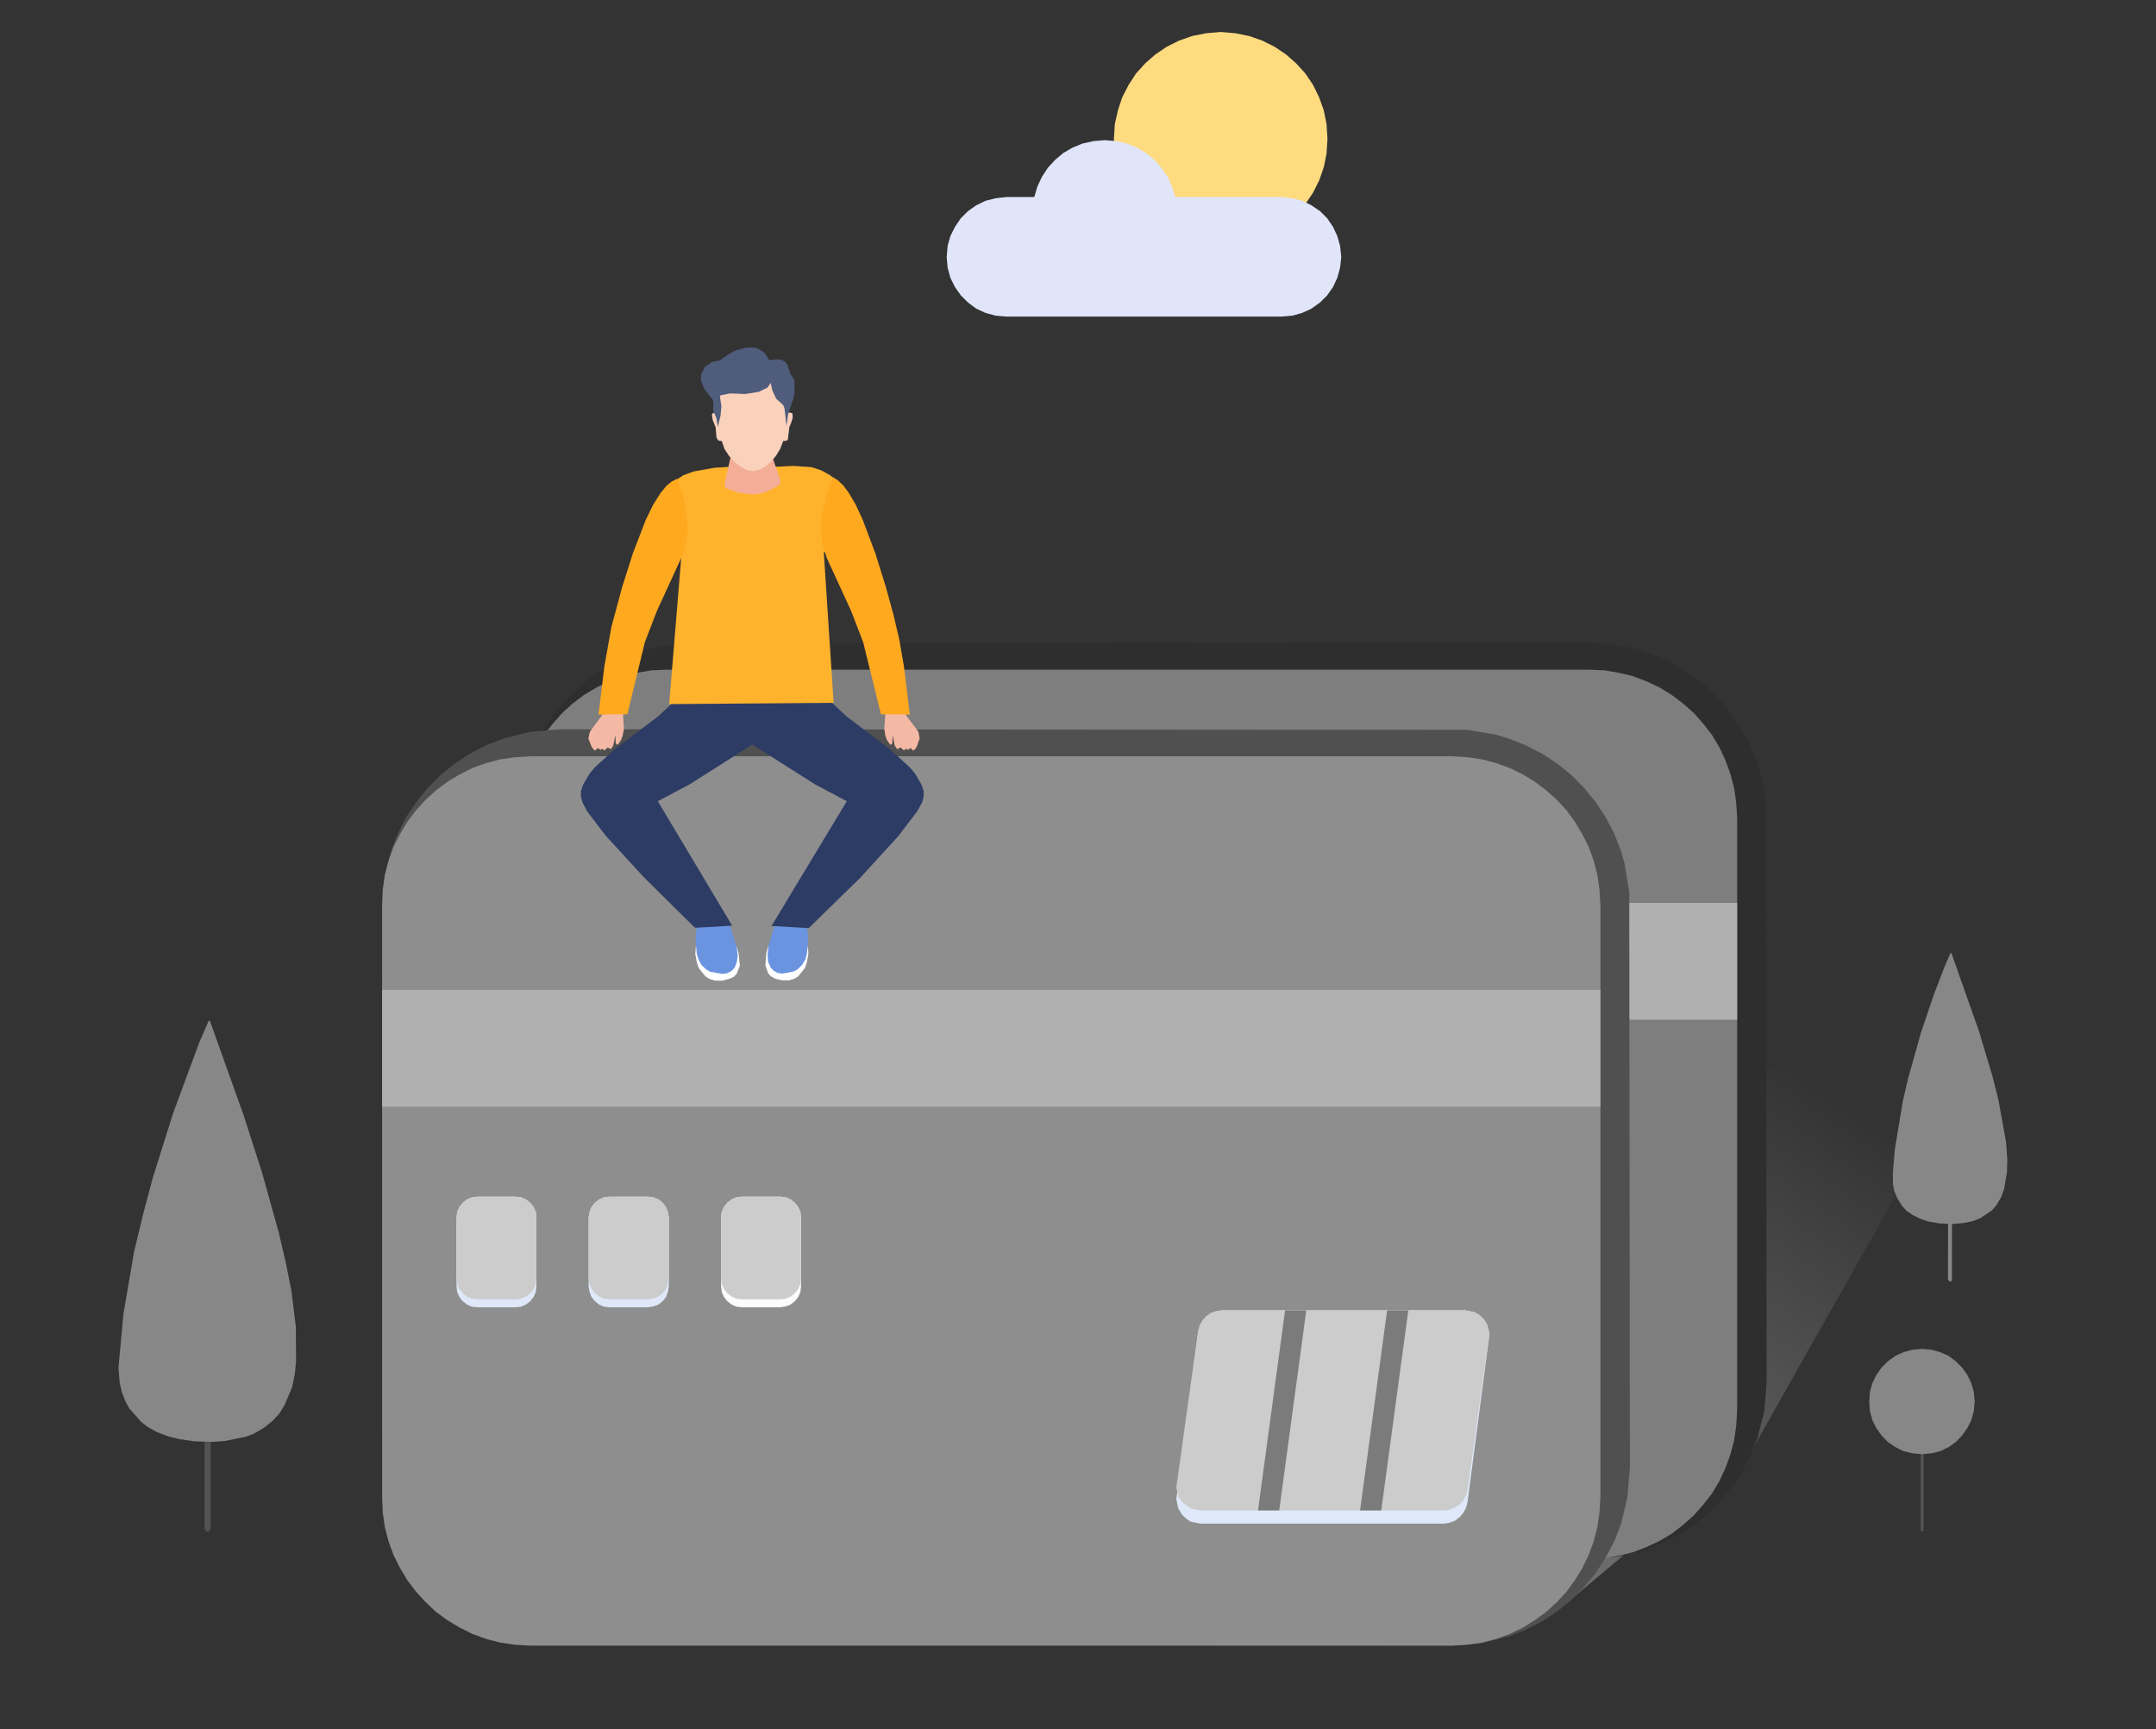 <svg xmlns="http://www.w3.org/2000/svg" width="91" height="73" fill="none"><rect width="100%" height="100%" fill="#333333" stroke="none"/><path d="m46.456 45.169 11.545-.052 25.01.052-8.938 15.812-8.25 6.94H38.44l8.017-22.752Z" fill="url(#a)"/><path d="m8.762 64.652-.091-.04-.039-.09v-19.34l.039-.091.09-.04.092.04.039.09v19.341l-.04.09-.09.04Z" fill="#525252"/><path d="m8.865 43.106-.038-.039-.026.04-.39.894-1.102 2.984-.87 2.763-.401 1.517-.376 1.557-.454 2.646L5 57.738l.052.636.09.389.17.428.155.272.48.545.298.234.376.207.48.182.48.117.61.09.74.026.557-.039.895-.181.337-.13.441-.26.35-.285.286-.311.22-.363.312-.74.117-.57.052-.532-.013-1.466-.182-1.479-.234-1.18-.298-1.284-.713-2.556-.779-2.425-1.414-3.957Zm73.497-2.883-.04.013-.246.57-.454 1.18-.544 1.61-.532 1.893-.234.999-.337 2.037-.078.96v.466l.052.312.13.311.207.337.182.195.26.181.324.156.337.117.454.078.57.026.468-.04.376-.077.311-.117.506-.337.182-.208.207-.35.13-.363.117-.7.013-.545-.052-.727-.325-1.79-.246-.973-.57-1.906-1.168-3.308Z" fill="#878787"/><path d="m82.297 54.102-.078-.09.026-12.505.052-.026.065.026.026.052v12.453l-.026.064-.065.026Z" fill="#878787"/><path d="m81.13 64.665-.066-.065v-7.03l.065-.078.065.078v7.03l-.065.065Z" fill="#525252"/><path d="m83.348 59.165-.04.402-.103.376-.169.338-.22.31-.26.273-.31.22-.351.17-.363.09-.415.04-.403-.04-.376-.09-.337-.17-.324-.22-.26-.272-.22-.311-.169-.338-.104-.376-.026-.402.026-.415.104-.363.169-.35.22-.312.26-.26.324-.233.337-.155.376-.104.403-.039.415.039.363.104.35.155.311.234.26.26.22.31.169.35.104.364.039.415Z" fill="#878787"/><path d="m56.03 5.865-.04.623-.116.57-.194.559-.26.518-.324.48-.39.441-.427.377-.48.324-.52.26-.557.194-.584.117-.61.039-.622-.04-.584-.116-.557-.195-.52-.26-.48-.323-.427-.377-.39-.44-.31-.48-.273-.52-.182-.557-.13-.571-.038-.623.039-.622.13-.584.18-.545.273-.532.312-.48.389-.428.428-.376.48-.324.519-.26.557-.194.584-.117.623-.052.61.052.583.117.558.195.519.259.48.324.428.376.389.428.324.48.26.532.194.545.117.584.039.622Z" fill="#FFDB80"/><path d="M54.084 8.317h-4.475l-.143-.441-.181-.415-.26-.376-.298-.338-.35-.285-.39-.233-.428-.17-.44-.103-.494-.039-.48.04-.454.103-.415.169-.402.233-.337.285-.311.338-.247.376-.194.415-.13.44h-1.168l-.467.053-.415.104-.402.194-.35.247-.298.298-.247.363-.194.39-.117.414-.039.467.039.454.117.428.194.39.247.35.298.298.35.26.39.181.427.117.467.039h11.597l.467-.04.415-.116.39-.181.362-.26.299-.298.246-.35.182-.39.117-.428.051-.454-.051-.467-.117-.415-.182-.389-.246-.363-.299-.298-.363-.247-.389-.194-.415-.104-.467-.052Z" fill="#E0E5FA"/><path d="m67.081 65.793-38.317-.026-1.18-.194-.558-.156-.74-.285-.674-.363-.649-.415-.597-.493-.532-.532-.492-.597-.415-.648-.364-.688-.285-.726-.156-.558-.194-1.18-.026-24.322.09-1.22.286-1.14.285-.74.364-.675.415-.648.492-.597.532-.532.597-.493.649-.415.687-.363.727-.285.557-.169 1.18-.182 38.318-.026.623.026 1.18.195.558.156.74.285.674.363.649.415.596.493.532.532.493.597.415.648.363.675.286.74.168.557.182 1.18.026 24.322-.091 1.22-.285 1.14-.286.727-.35.688-.428.648-.493.597-.532.532-.596.493-.649.415-.674.363-.74.285-1.141.286-1.22.09Z" fill="#2E2E2E"/><path d="M67.068 65.793H28.154l-.648-.026-.623-.103-.584-.143-.584-.22-.544-.26-.52-.311-.48-.364-.44-.402-.402-.454-.364-.467-.31-.518-.26-.558-.22-.571-.143-.584-.104-.622-.026-.649V34.52l.026-.648.104-.623.142-.584.22-.57.26-.558.311-.52.364-.466.402-.454.44-.402.48-.363.52-.312.544-.26.584-.22.584-.142.623-.104.648-.026h38.914l.649.026.61.104.596.142.571.22.558.26.506.312.48.363.454.402.402.454.363.467.311.519.26.557.207.571.156.584.09.623.04.648v25.022l-.04.649-.09.622-.156.584-.207.57-.26.559-.311.518-.363.467-.402.454-.454.403-.467.363-.52.311-.557.26-.57.22-.584.143-.623.103-.649.026Z" fill="#7E7E7E"/><path d="M21.902 38.112H73.32v4.93H21.9v-4.93Z" fill="#B0B0B0"/><path d="M27.532 51.511h-1.609l-.233-.025-.208-.091-.182-.143-.142-.181-.091-.208-.026-.233v-2.893l.026-.247.09-.207.143-.182.182-.142.208-.091.233-.026h1.609l.233.026.22.09.17.143.142.182.09.207.04.247v2.892l-.04.247-.09.195-.143.181-.169.143-.207.09-.246.026Z" fill="url(#b)"/><path d="M33.122 51.511h-1.608l-.234-.025-.22-.091-.182-.143-.13-.181-.09-.208-.04-.233v-2.893l.04-.247.09-.207.13-.182.182-.142.22-.091.234-.026h1.608l.234.026.207.09.182.143.143.182.09.207.026.247v2.892l-.038.247-.078.195-.143.181-.182.143-.207.09-.234.026Z" fill="url(#c)"/><path d="M38.7 51.511h-1.608l-.234-.025-.207-.091-.182-.143-.143-.181-.09-.208-.026-.233v-2.893l.025-.247.091-.207.143-.182.181-.142.208-.091.234-.026H38.7l.233.026.221.09.182.143.13.182.09.207.039.247v2.892l-.039.247-.09.195-.143.181-.169.143-.208.09-.246.026Z" fill="url(#d)"/><path d="M27.532 51.174h-1.609l-.233-.026-.208-.09-.182-.143-.142-.182-.091-.207-.026-.234v-2.555l.026-.247.09-.207.143-.182.182-.142.208-.091.233-.026h1.609l.233.026.22.09.17.143.142.182.09.207.04.247v2.555l-.04.247-.09.194-.143.182-.169.142-.207.091-.246.026Zm5.59 0h-1.608l-.234-.026-.22-.09-.182-.143-.13-.182-.09-.207-.04-.234v-2.555l.04-.247.09-.207.13-.182.182-.142.22-.091.234-.026h1.608l.234.026.207.09.182.143.143.182.09.207.026.247v2.555l-.038.247-.078.194-.143.182-.182.142-.207.091-.234.026Zm5.578 0h-1.596l-.246-.026-.207-.09-.182-.143-.143-.182-.09-.207-.026-.234v-2.555l.025-.247.091-.207.143-.182.181-.142.208-.091.247-.026H38.7l.246.026.208.09.182.143.13.182.09.207.039.247v2.555l-.039.247-.09.194-.13.182-.182.142-.208.091-.246.026Z" fill="#fff"/><path d="M67.626 51.654H57.353l-.26.026-.207.091-.208.143-.155.181-.117.22-.065.26-.908 6.836.013.415.065.195.155.246.208.208.35.155 10.494.014.247-.026.22-.091.195-.143.155-.194.117-.208.065-.272.92-7.044-.09-.39-.156-.259-.207-.194-.169-.09-.389-.079Z" fill="url(#e)"/><path d="M67.626 51.654H57.353l-.26.026-.22.078-.195.143-.155.168-.117.208-.065.246-.908 6.408.013.39.065.181.155.233.208.195.35.143 10.494.026.247-.04.22-.077.195-.143.155-.168.117-.208.065-.246.92-6.616-.09-.363-.156-.233-.376-.286-.389-.065Z" fill="#fff"/><path d="M58.883 60.099h.895l1.129-8.445h-.895L58.883 60.1Z" fill="url(#f)"/><path d="M63.177 60.099h.908l1.129-8.445h-.895L63.177 60.1Z" fill="url(#g)"/><path d="m61.31 69.464-38.319-.026-1.18-.194-.558-.169-.74-.285-.674-.35-.648-.428-.597-.48-.545-.545-.48-.597-.428-.636-.35-.687-.285-.726-.169-.571-.181-1.18-.026-24.31.09-1.218.286-1.155.285-.726.35-.688.428-.635.48-.597.545-.545.597-.48.648-.428.675-.35.74-.285 1.14-.286 1.22-.104 38.318.026 1.18.195.558.169.726.285.688.35.648.428.597.48.532.545.493.597.415.635.363.688.285.726.156.57.195 1.181.026 24.309-.104 1.22-.273 1.154-.285.726-.363.688-.415.635-.493.597-.532.545-.597.48-.648.428-.688.35-.726.285-1.142.285-1.219.104Z" fill="#505050"/><path d="M61.283 69.464H22.382l-.649-.039-.622-.09-.597-.156-.57-.208-.546-.272-.518-.311-.48-.35-.441-.416-.402-.44-.364-.48-.311-.52-.272-.544-.208-.571-.156-.597-.09-.623-.026-.648V38.19l.026-.649.09-.622.156-.597.208-.57.272-.545.311-.52.363-.48.403-.44.44-.402.48-.364.52-.31.544-.273.571-.208.597-.156.622-.09.649-.04h38.901l.649.04.622.09.597.156.57.208.559.272.506.311.48.364.453.402.403.44.35.48.311.52.273.544.207.571.156.597.09.622.04.649v25.009l-.04.648-.09.623-.156.597-.207.57-.273.558-.311.506-.35.48-.403.441-.453.415-.48.35-.506.312-.558.272-.57.208-.598.156-.622.09-.649.04Z" fill="#8E8E8E"/><path d="M16.13 41.783h51.419v4.93h-51.42v-4.93Z" fill="#B0B0B0"/><path d="M21.76 55.182h-1.61l-.233-.025-.207-.091-.182-.143-.142-.181-.091-.208-.026-.233v-2.906l.026-.234.09-.207.143-.182.182-.142.207-.091.234-.026h1.608l.234.026.207.09.182.143.143.182.09.207.026.234V54.3l-.026.234-.09.208-.143.181-.182.143-.207.09-.234.026Z" fill="url(#h)"/><path d="M27.337 55.182H25.74l-.246-.025-.208-.091-.181-.143-.143-.181-.078-.208-.039-.233v-2.906l.04-.234.077-.207.143-.182.181-.142.208-.091.246-.026h1.596l.246.026.208.09.181.143.13.182.09.207.04.234V54.3l-.04.234-.077.208-.143.181-.181.143-.208.078-.246.038Z" fill="url(#i)"/><path d="M32.928 55.182h-1.609l-.233-.025-.208-.091-.182-.143-.142-.181-.091-.208-.026-.233v-2.906l.026-.234.09-.207.143-.182.182-.142.208-.091.233-.026h1.609l.233.026.208.09.181.143.143.182.09.207.027.234V54.3l-.026.234-.091.208-.143.181-.181.143-.208.078-.233.038Z" fill="url(#j)"/><path d="M21.76 54.845h-1.61l-.233-.026-.207-.09-.182-.143-.142-.182-.091-.207-.026-.234v-2.568l.026-.234.09-.207.143-.182.182-.142.207-.091.234-.026h1.608l.234.026.207.09.182.143.143.182.09.207.026.234v2.568l-.026.234-.09.207-.143.182-.182.142-.207.091-.234.026Zm5.577 0H25.74l-.246-.026-.208-.09-.181-.143-.13-.182-.09-.207-.04-.234v-2.568l.04-.234.09-.207.13-.182.181-.142.208-.091.246-.026h1.596l.246.026.208.09.181.143.143.182.078.207.039.234v2.568l-.04.234-.077.207-.143.182-.181.142-.208.078-.246.04Zm5.591 0h-1.609l-.233-.026-.208-.09-.182-.143-.142-.182-.091-.207-.026-.234v-2.568l.026-.234.09-.207.143-.182.182-.142.208-.091.233-.026h1.609l.233.026.208.09.181.143.143.182.09.207.027.234v2.568l-.026.234-.091.207-.143.182-.181.142-.208.091-.233.026Z" fill="#CCC"/><path d="M61.854 55.312H51.568l-.247.039-.22.078-.195.155-.156.182-.117.22-.064.26-.921 7.044.09.389.156.26.208.194.168.104.39.077h10.273l.246-.039.22-.077.208-.156.156-.182.117-.22.065-.26.92-7.043-.09-.39-.156-.259-.207-.194-.169-.104-.39-.078Z" fill="url(#k)"/><path d="M61.854 55.312H51.568l-.247.039-.22.078-.195.13-.156.181-.117.208-.064.246-.921 6.603.09.376.156.233.376.273.39.078h10.273l.246-.026.22-.091.208-.13.156-.181.117-.208.065-.233.92-6.616-.09-.363-.156-.247-.207-.181-.169-.091-.39-.078Z" fill="#CCC"/><path d="M53.098 63.757h.895l1.142-8.445h-.895l-1.142 8.445Zm4.307 0h.895l1.142-8.445h-.895l-1.142 8.445Z" fill="#7B7B7B"/><path d="m30.826 39.124-.103-.207-.247-.156h-.194l-.208.052-.467.35-.143-.207-.064.207-.04.415.04.791.064.364.065.142.117.091.493.208.389.013.35-.104.143-.09.104-.17.039-.181-.013-.48-.325-1.038Z" fill="url(#l)"/><path d="m29.373 39.915.04.363.077.234.117.22.207.195.156.09.506.091.207-.025.182-.091.143-.143.09-.233.04-.286-.052-.402.09.324.052.506-.13.338-.116.13-.195.09-.298.078h-.298l-.234-.065-.181-.117-.286-.35-.078-.233-.065-.35.026-.364Z" fill="#fff"/><path d="m28.932 27.852-.142.155-.13.325-.143.531-.142.818-.597.557-1.83 1.388-.83.753-.233.272-.285.493-.078.247v.246l.065.233.194.377.792 1.037 1.621 1.764 2.14 2.115 1.57-.091-3.14-5.253 1.324-.7 2.763-1.752.065-.104.09-.324.143-.87.195-2.178-3.412-.04Z" fill="url(#m)"/><path d="m32.681 39.11.117-.207.233-.155.195-.013.181.052.468.363.13-.208.064.208.039.415-.039.791-.065.363-.065.143-.103.104-.493.194-.364.013-.337-.09-.143-.104-.142-.35.013-.48.311-1.038Z" fill="url(#n)"/><path d="m34.095 39.902-.039.364-.065.233-.13.22-.194.195-.156.09-.48.092-.207-.026-.169-.091-.13-.143-.103-.233-.026-.286.039-.415-.091.325-.039.519.117.337.117.13.194.103.286.065h.285l.22-.065.182-.117.272-.35.078-.233.065-.363-.026-.35Z" fill="#fff"/><path d="m34.575 27.852.13.155.142.325.143.531.143.818.596.557 1.83 1.388.83.753.233.272.285.493.078.247v.246l-.065.233-.207.377-.791 1.037-1.622 1.777-2.166 2.115-1.57-.091 3.178-5.266-1.323-.7-2.763-1.752-.065-.104-.09-.324-.143-.87-.195-2.178 3.412-.04Z" fill="url(#o)"/><path d="m30.787 19.706-.635.039-.87.155-.427.156-.493.311-.195.208-.22.389-.195.48-.285 1.012-.22 1.18 1.504-.078-.506 6.162 6.94-.052-.415-6.356 1.375-.234.013-.596-.026-.428-.091-.441-.156-.48-.142-.299-.428-.558-.286-.22-.35-.195-.428-.142-.752-.052-.844.039-.09.311-.234.376-.311.234-.364.052-.285-.065-.194-.117-.156-.156-.182-.35-.052-.285Z" fill="url(#p)"/><path d="m30.995 18.577-.415 1.855.052.169.519.194.622.078.338-.039.31-.104.442-.233.078-.104v-.117l-.675-1.945-.169-.065-.96.168-.09.052-.052.091Z" fill="url(#q)"/><path d="m33.395 17.838.065-.208-.013-.181-.13-.04-.117.079-.013-.714-.065-.57-.116-.221-.169-.195-.285-.181-.506-.143-.363-.026-.39.039-.285.09-.233.13-.286.299-.117.246-.052 1.246-.181-.065-.065.026-.026.077.039.221.117.285.039.454.09.117.13.013.117.337.195.299.246.26.246.194.273.142.233.04.234-.04.272-.142.247-.195.22-.26.182-.298.13-.337.13-.013.064-.039.065-.532.078-.194Z" fill="url(#r)"/><path d="m32.473 15.205-.207-.325-.311-.181-.22-.04-.3.027-.375.104-.234.116-.454.312-.324.065-.286.194-.168.324-.013.208.052.194.104.234.337.428.039.104-.013.35.142.35.052.35.117-.466.039-.403-.065-.415.039-.052.402-.077.623.026.57-.091.377-.182.13-.194.077.324.156.337.298.273.052.13.09.752.066-.506.22-.649.052-.272-.013-.52-.156-.246-.142-.402-.091-.116-.143-.078-.194-.026-.325.039Z" fill="url(#s)"/><path d="m25.495 29.707-.09.492-.507.688-.064.285.142.364.091.116.065.026.09-.104.13.078.065-.052.091.078.143-.13.13.078.103-.155.091-.441.013.337.039.052.052.013.142-.208.065-.194.052-.273-.039-.532.052-.44-.09-.104-.13-.04-.636.066Z" fill="url(#t)"/><path d="m28.57 20.212.233.661.116.48.078.519.026.558-.039.389-.09.363-.143.376-1.025 2.231-.506 1.31-.74 3.049-1.218.013.246-2.024.298-1.673.454-1.686.454-1.427.545-1.414.311-.636.312-.493.246-.298.22-.182.221-.116Z" fill="url(#u)"/><path d="m38.155 29.707.09.492.52.688.052.285-.13.364-.09.116-.066.026-.09-.104-.13.078-.078-.052-.078.078-.143-.13-.142.078-.104-.155-.09-.441-.014.337-.026.052-.065.013-.142-.208-.065-.194-.04-.273.04-.532-.052-.44.09-.104.13-.04.623.066Z" fill="url(#v)"/><path d="m35.159 20.147-.286.791-.181.804-.04.454.053.765.194.597 1.025 2.231.506 1.31.752 3.049 1.22.013-.247-2.024-.195-1.128-.246-1.051-.324-1.18-.441-1.414-.532-1.414-.299-.649-.298-.506-.233-.311-.22-.208-.208-.13Z" fill="url(#w)"/><defs><linearGradient id="a" x1="76.546" y1="45.584" x2="60.725" y2="67.921" gradientUnits="userSpaceOnUse"><stop stop-color="gray" stop-opacity="0"/><stop offset="1" stop-color="#787878"/></linearGradient><linearGradient id="b" x1="927.411" y1="2234.34" x2="807.421" y2="2147.35" gradientUnits="userSpaceOnUse"><stop offset=".15" stop-color="#AFC5D8"/><stop offset="1" stop-color="#DFE8F9"/></linearGradient><linearGradient id="c" x1="1078.76" y1="2234.34" x2="958.765" y2="2147.35" gradientUnits="userSpaceOnUse"><stop offset=".15" stop-color="#AFC5D8"/><stop offset="1" stop-color="#DFE8F9"/></linearGradient><linearGradient id="d" x1="1230.1" y1="2234.34" x2="1110.11" y2="2147.35" gradientUnits="userSpaceOnUse"><stop offset=".15" stop-color="#AFC5D8"/><stop offset="1" stop-color="#DFE8F9"/></linearGradient><linearGradient id="e" x1="6990.14" y1="4935.83" x2="6990.14" y2="4312.12" gradientUnits="userSpaceOnUse"><stop offset=".15" stop-color="#AFC5D8"/><stop offset="1" stop-color="#DFE8F9"/></linearGradient><linearGradient id="f" x1="1115.38" y1="4394.18" x2="1044.39" y2="4384.36" gradientUnits="userSpaceOnUse"><stop offset=".15" stop-color="#AFC5D8"/><stop offset="1" stop-color="#DFE8F9"/></linearGradient><linearGradient id="g" x1="1194.01" y1="4394.18" x2="1122.59" y2="4384.23" gradientUnits="userSpaceOnUse"><stop offset=".15" stop-color="#AFC5D8"/><stop offset="1" stop-color="#DFE8F9"/></linearGradient><linearGradient id="h" x1="768.025" y1="2369.95" x2="648.179" y2="2283.4" gradientUnits="userSpaceOnUse"><stop offset=".15" stop-color="#AFC5D8"/><stop offset="1" stop-color="#DFE8F9"/></linearGradient><linearGradient id="i" x1="922.249" y1="2369.95" x2="802.259" y2="2282.96" gradientUnits="userSpaceOnUse"><stop offset=".15" stop-color="#AFC5D8"/><stop offset="1" stop-color="#DFE8F9"/></linearGradient><linearGradient id="j" x1="1069.59" y1="2369.95" x2="949.748" y2="2283.4" gradientUnits="userSpaceOnUse"><stop offset=".15" stop-color="#CACACA"/><stop offset="1" stop-color="#FCFCFC"/></linearGradient><linearGradient id="k" x1="6402.66" y1="5200.89" x2="6402.66" y2="4576.28" gradientUnits="userSpaceOnUse"><stop offset=".15" stop-color="#AFC5D8"/><stop offset="1" stop-color="#DFE8F9"/></linearGradient><linearGradient id="l" x1="-5841.54" y1="992.943" x2="-5841.54" y2="947.243" gradientUnits="userSpaceOnUse"><stop stop-color="#4673BC"/><stop offset=".652" stop-color="#6A94E0"/></linearGradient><linearGradient id="m" x1="2105.98" y1="4300.15" x2="2105.98" y2="3314.05" gradientUnits="userSpaceOnUse"><stop stop-color="#515151"/><stop offset=".652" stop-color="#2D3C65"/></linearGradient><linearGradient id="n" x1="-3187.18" y1="997.854" x2="-3187.18" y2="951.643" gradientUnits="userSpaceOnUse"><stop stop-color="#4673BC"/><stop offset=".652" stop-color="#6A94E0"/></linearGradient><linearGradient id="o" x1="-8975.95" y1="4305.94" x2="-8975.95" y2="3317.81" gradientUnits="userSpaceOnUse"><stop stop-color="#18264B"/><stop offset=".652" stop-color="#2D3C65"/></linearGradient><linearGradient id="p" x1="2623.93" y1="3084.79" x2="2623.93" y2="2305.55" gradientUnits="userSpaceOnUse"><stop stop-color="#FAD96E"/><stop offset="1" stop-color="#FFB32C"/></linearGradient><linearGradient id="q" x1="719.431" y1="582.931" x2="719.431" y2="635.536" gradientUnits="userSpaceOnUse"><stop stop-color="#F4AE98"/><stop offset="1" stop-color="#FAD1BB"/></linearGradient><linearGradient id="r" x1="1070.53" y1="958.429" x2="980.573" y2="958.429" gradientUnits="userSpaceOnUse"><stop stop-color="#F4B9A4"/><stop offset=".652" stop-color="#FAD1BB"/></linearGradient><linearGradient id="s" x1="1117.54" y1="692.472" x2="1238.66" y2="692.472" gradientUnits="userSpaceOnUse"><stop stop-color="#4F5C7C"/><stop offset="1" stop-color="#274168"/></linearGradient><linearGradient id="t" x1="395.513" y1="649.221" x2="395.513" y2="681.293" gradientUnits="userSpaceOnUse"><stop stop-color="#F4B9A4"/><stop offset=".652" stop-color="#FAD1BB"/></linearGradient><linearGradient id="u" x1="988.955" y1="3087.43" x2="988.955" y2="2324.51" gradientUnits="userSpaceOnUse"><stop stop-color="#FAD96E"/><stop offset="1" stop-color="#FFA91F"/></linearGradient><linearGradient id="v" x1="-1585.59" y1="649.221" x2="-1585.59" y2="681.293" gradientUnits="userSpaceOnUse"><stop stop-color="#F4B9A4"/><stop offset=".652" stop-color="#FAD1BB"/></linearGradient><linearGradient id="w" x1="-3964.05" y1="3107.36" x2="-3964.05" y2="2334.08" gradientUnits="userSpaceOnUse"><stop stop-color="#FAD96E"/><stop offset="1" stop-color="#FFA91F"/></linearGradient></defs></svg>